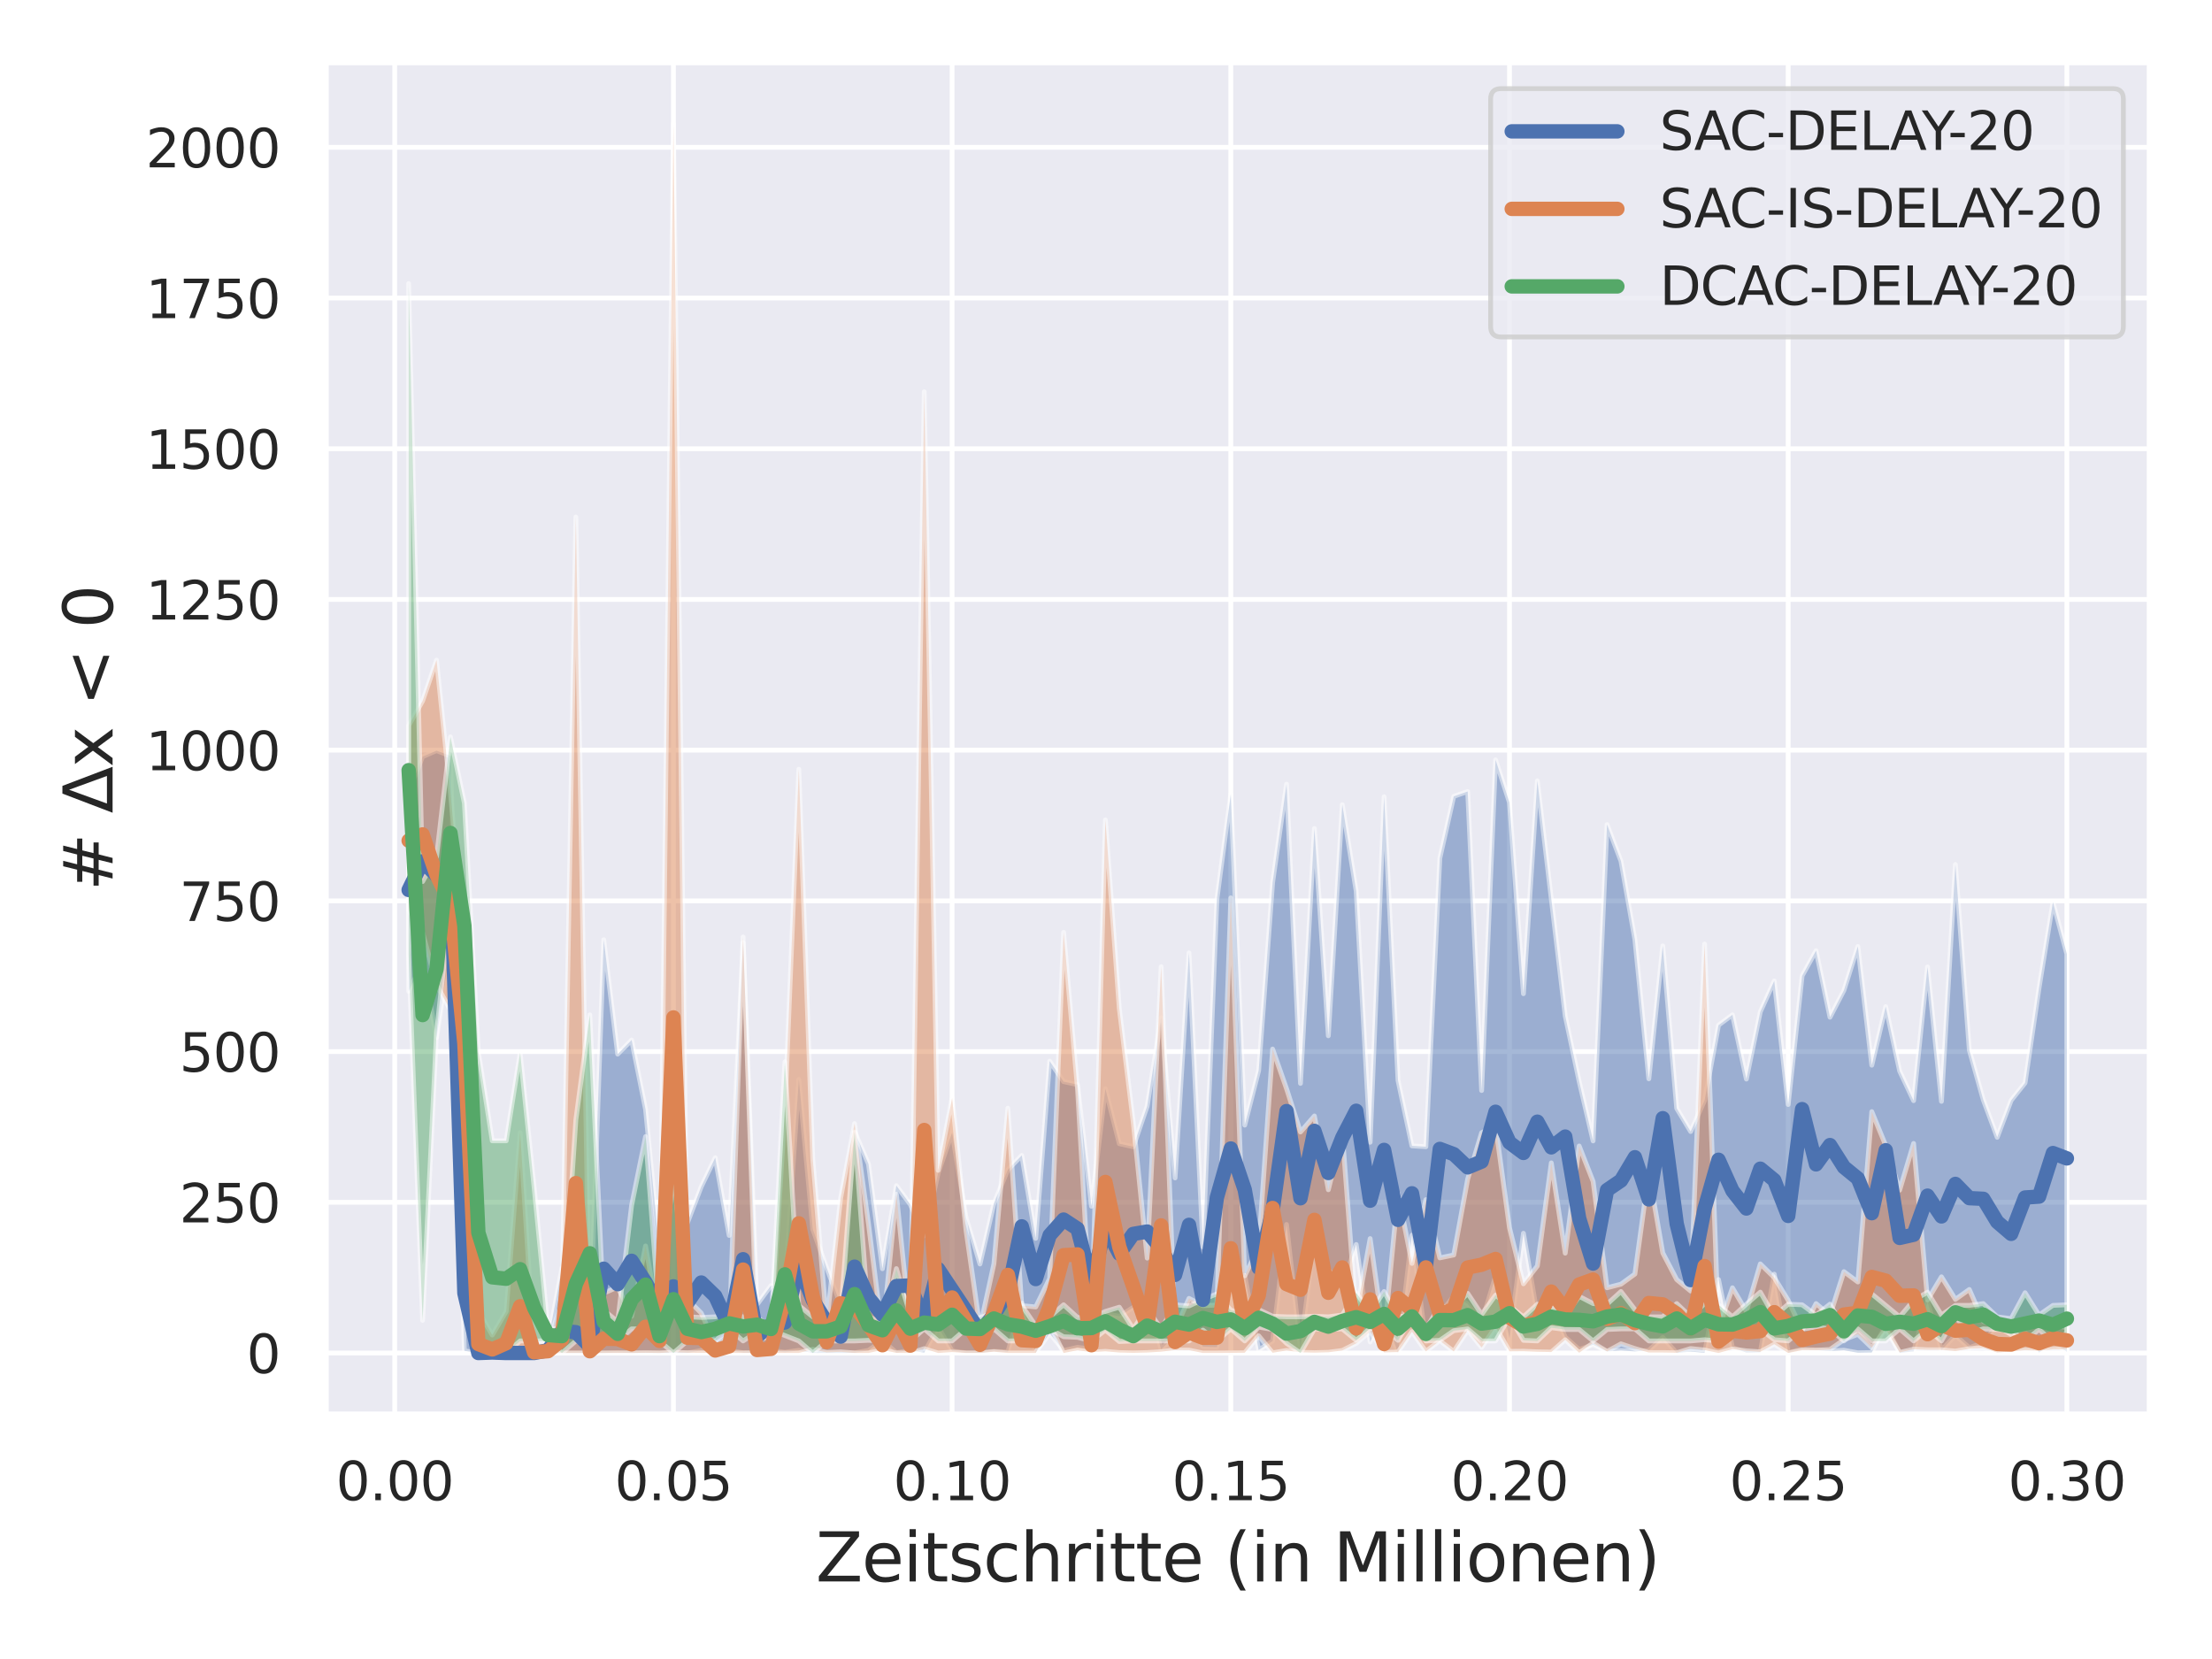 <?xml version="1.0" encoding="utf-8" standalone="no"?>
<!DOCTYPE svg PUBLIC "-//W3C//DTD SVG 1.1//EN"
  "http://www.w3.org/Graphics/SVG/1.1/DTD/svg11.dtd">
<svg xmlns:xlink="http://www.w3.org/1999/xlink" width="460.8pt" height="345.6pt" viewBox="0 0 460.8 345.6" xmlns="http://www.w3.org/2000/svg" version="1.1">
 <defs>
  <style type="text/css">*{stroke-linejoin: round; stroke-linecap: butt}</style>
 </defs>
 <g id="figure_1">
  <g id="patch_1">
   <path d="M 0 345.6 
L 460.8 345.6 
L 460.8 0 
L 0 0 
z
" style="fill: #ffffff"/>
  </g>
  <g id="axes_1">
   <g id="patch_2">
    <path d="M 67.86 294.66 
L 447.84 294.66 
L 447.84 12.96 
L 67.86 12.96 
z
" style="fill: #eaeaf2"/>
   </g>
   <g id="matplotlib.axis_1">
    <g id="xtick_1">
     <g id="line2d_1">
      <path d="M 82.229 294.66 
L 82.229 12.96 
" clip-path="url(#p6433c9b1b3)" style="fill: none; stroke: #ffffff; stroke-linecap: round"/>
     </g>
     <g id="text_1">
      <!-- 0.00 -->
      <g style="fill: #262626" transform="translate(69.983 312.518)scale(0.11 -0.11)">
       <defs>
        <path id="DejaVuSans-30" d="M 2034 4250 
Q 1547 4250 1301 3770 
Q 1056 3291 1056 2328 
Q 1056 1369 1301 889 
Q 1547 409 2034 409 
Q 2525 409 2770 889 
Q 3016 1369 3016 2328 
Q 3016 3291 2770 3770 
Q 2525 4250 2034 4250 
z
M 2034 4750 
Q 2819 4750 3233 4129 
Q 3647 3509 3647 2328 
Q 3647 1150 3233 529 
Q 2819 -91 2034 -91 
Q 1250 -91 836 529 
Q 422 1150 422 2328 
Q 422 3509 836 4129 
Q 1250 4750 2034 4750 
z
" transform="scale(0.016)"/>
        <path id="DejaVuSans-2e" d="M 684 794 
L 1344 794 
L 1344 0 
L 684 0 
L 684 794 
z
" transform="scale(0.016)"/>
       </defs>
       <use xlink:href="#DejaVuSans-30"/>
       <use xlink:href="#DejaVuSans-2e" x="63.623"/>
       <use xlink:href="#DejaVuSans-30" x="95.41"/>
       <use xlink:href="#DejaVuSans-30" x="159.033"/>
      </g>
     </g>
    </g>
    <g id="xtick_2">
     <g id="line2d_2">
      <path d="M 140.286 294.66 
L 140.286 12.96 
" clip-path="url(#p6433c9b1b3)" style="fill: none; stroke: #ffffff; stroke-linecap: round"/>
     </g>
     <g id="text_2">
      <!-- 0.05 -->
      <g style="fill: #262626" transform="translate(128.039 312.518)scale(0.11 -0.11)">
       <defs>
        <path id="DejaVuSans-35" d="M 691 4666 
L 3169 4666 
L 3169 4134 
L 1269 4134 
L 1269 2991 
Q 1406 3038 1543 3061 
Q 1681 3084 1819 3084 
Q 2600 3084 3056 2656 
Q 3513 2228 3513 1497 
Q 3513 744 3044 326 
Q 2575 -91 1722 -91 
Q 1428 -91 1123 -41 
Q 819 9 494 109 
L 494 744 
Q 775 591 1075 516 
Q 1375 441 1709 441 
Q 2250 441 2565 725 
Q 2881 1009 2881 1497 
Q 2881 1984 2565 2268 
Q 2250 2553 1709 2553 
Q 1456 2553 1204 2497 
Q 953 2441 691 2322 
L 691 4666 
z
" transform="scale(0.016)"/>
       </defs>
       <use xlink:href="#DejaVuSans-30"/>
       <use xlink:href="#DejaVuSans-2e" x="63.623"/>
       <use xlink:href="#DejaVuSans-30" x="95.41"/>
       <use xlink:href="#DejaVuSans-35" x="159.033"/>
      </g>
     </g>
    </g>
    <g id="xtick_3">
     <g id="line2d_3">
      <path d="M 198.342 294.66 
L 198.342 12.96 
" clip-path="url(#p6433c9b1b3)" style="fill: none; stroke: #ffffff; stroke-linecap: round"/>
     </g>
     <g id="text_3">
      <!-- 0.10 -->
      <g style="fill: #262626" transform="translate(186.096 312.518)scale(0.11 -0.11)">
       <defs>
        <path id="DejaVuSans-31" d="M 794 531 
L 1825 531 
L 1825 4091 
L 703 3866 
L 703 4441 
L 1819 4666 
L 2450 4666 
L 2450 531 
L 3481 531 
L 3481 0 
L 794 0 
L 794 531 
z
" transform="scale(0.016)"/>
       </defs>
       <use xlink:href="#DejaVuSans-30"/>
       <use xlink:href="#DejaVuSans-2e" x="63.623"/>
       <use xlink:href="#DejaVuSans-31" x="95.41"/>
       <use xlink:href="#DejaVuSans-30" x="159.033"/>
      </g>
     </g>
    </g>
    <g id="xtick_4">
     <g id="line2d_4">
      <path d="M 256.399 294.66 
L 256.399 12.96 
" clip-path="url(#p6433c9b1b3)" style="fill: none; stroke: #ffffff; stroke-linecap: round"/>
     </g>
     <g id="text_4">
      <!-- 0.15 -->
      <g style="fill: #262626" transform="translate(244.152 312.518)scale(0.11 -0.11)">
       <use xlink:href="#DejaVuSans-30"/>
       <use xlink:href="#DejaVuSans-2e" x="63.623"/>
       <use xlink:href="#DejaVuSans-31" x="95.41"/>
       <use xlink:href="#DejaVuSans-35" x="159.033"/>
      </g>
     </g>
    </g>
    <g id="xtick_5">
     <g id="line2d_5">
      <path d="M 314.455 294.66 
L 314.455 12.96 
" clip-path="url(#p6433c9b1b3)" style="fill: none; stroke: #ffffff; stroke-linecap: round"/>
     </g>
     <g id="text_5">
      <!-- 0.20 -->
      <g style="fill: #262626" transform="translate(302.209 312.518)scale(0.11 -0.11)">
       <defs>
        <path id="DejaVuSans-32" d="M 1228 531 
L 3431 531 
L 3431 0 
L 469 0 
L 469 531 
Q 828 903 1448 1529 
Q 2069 2156 2228 2338 
Q 2531 2678 2651 2914 
Q 2772 3150 2772 3378 
Q 2772 3750 2511 3984 
Q 2250 4219 1831 4219 
Q 1534 4219 1204 4116 
Q 875 4013 500 3803 
L 500 4441 
Q 881 4594 1212 4672 
Q 1544 4750 1819 4750 
Q 2544 4750 2975 4387 
Q 3406 4025 3406 3419 
Q 3406 3131 3298 2873 
Q 3191 2616 2906 2266 
Q 2828 2175 2409 1742 
Q 1991 1309 1228 531 
z
" transform="scale(0.016)"/>
       </defs>
       <use xlink:href="#DejaVuSans-30"/>
       <use xlink:href="#DejaVuSans-2e" x="63.623"/>
       <use xlink:href="#DejaVuSans-32" x="95.41"/>
       <use xlink:href="#DejaVuSans-30" x="159.033"/>
      </g>
     </g>
    </g>
    <g id="xtick_6">
     <g id="line2d_6">
      <path d="M 372.512 294.66 
L 372.512 12.96 
" clip-path="url(#p6433c9b1b3)" style="fill: none; stroke: #ffffff; stroke-linecap: round"/>
     </g>
     <g id="text_6">
      <!-- 0.25 -->
      <g style="fill: #262626" transform="translate(360.266 312.518)scale(0.11 -0.11)">
       <use xlink:href="#DejaVuSans-30"/>
       <use xlink:href="#DejaVuSans-2e" x="63.623"/>
       <use xlink:href="#DejaVuSans-32" x="95.41"/>
       <use xlink:href="#DejaVuSans-35" x="159.033"/>
      </g>
     </g>
    </g>
    <g id="xtick_7">
     <g id="line2d_7">
      <path d="M 430.568 294.66 
L 430.568 12.96 
" clip-path="url(#p6433c9b1b3)" style="fill: none; stroke: #ffffff; stroke-linecap: round"/>
     </g>
     <g id="text_7">
      <!-- 0.30 -->
      <g style="fill: #262626" transform="translate(418.322 312.518)scale(0.11 -0.11)">
       <defs>
        <path id="DejaVuSans-33" d="M 2597 2516 
Q 3050 2419 3304 2112 
Q 3559 1806 3559 1356 
Q 3559 666 3084 287 
Q 2609 -91 1734 -91 
Q 1441 -91 1130 -33 
Q 819 25 488 141 
L 488 750 
Q 750 597 1062 519 
Q 1375 441 1716 441 
Q 2309 441 2620 675 
Q 2931 909 2931 1356 
Q 2931 1769 2642 2001 
Q 2353 2234 1838 2234 
L 1294 2234 
L 1294 2753 
L 1863 2753 
Q 2328 2753 2575 2939 
Q 2822 3125 2822 3475 
Q 2822 3834 2567 4026 
Q 2313 4219 1838 4219 
Q 1578 4219 1281 4162 
Q 984 4106 628 3988 
L 628 4550 
Q 988 4650 1302 4700 
Q 1616 4750 1894 4750 
Q 2613 4750 3031 4423 
Q 3450 4097 3450 3541 
Q 3450 3153 3228 2886 
Q 3006 2619 2597 2516 
z
" transform="scale(0.016)"/>
       </defs>
       <use xlink:href="#DejaVuSans-30"/>
       <use xlink:href="#DejaVuSans-2e" x="63.623"/>
       <use xlink:href="#DejaVuSans-33" x="95.41"/>
       <use xlink:href="#DejaVuSans-30" x="159.033"/>
      </g>
     </g>
    </g>
    <g id="text_8">
     <!-- Zeitschritte (in Millionen) -->
     <g style="fill: #262626" transform="translate(169.935 329.444)scale(0.14 -0.14)">
      <defs>
       <path id="DejaVuSans-5a" d="M 359 4666 
L 4025 4666 
L 4025 4184 
L 1075 531 
L 4097 531 
L 4097 0 
L 288 0 
L 288 481 
L 3238 4134 
L 359 4134 
L 359 4666 
z
" transform="scale(0.016)"/>
       <path id="DejaVuSans-65" d="M 3597 1894 
L 3597 1613 
L 953 1613 
Q 991 1019 1311 708 
Q 1631 397 2203 397 
Q 2534 397 2845 478 
Q 3156 559 3463 722 
L 3463 178 
Q 3153 47 2828 -22 
Q 2503 -91 2169 -91 
Q 1331 -91 842 396 
Q 353 884 353 1716 
Q 353 2575 817 3079 
Q 1281 3584 2069 3584 
Q 2775 3584 3186 3129 
Q 3597 2675 3597 1894 
z
M 3022 2063 
Q 3016 2534 2758 2815 
Q 2500 3097 2075 3097 
Q 1594 3097 1305 2825 
Q 1016 2553 972 2059 
L 3022 2063 
z
" transform="scale(0.016)"/>
       <path id="DejaVuSans-69" d="M 603 3500 
L 1178 3500 
L 1178 0 
L 603 0 
L 603 3500 
z
M 603 4863 
L 1178 4863 
L 1178 4134 
L 603 4134 
L 603 4863 
z
" transform="scale(0.016)"/>
       <path id="DejaVuSans-74" d="M 1172 4494 
L 1172 3500 
L 2356 3500 
L 2356 3053 
L 1172 3053 
L 1172 1153 
Q 1172 725 1289 603 
Q 1406 481 1766 481 
L 2356 481 
L 2356 0 
L 1766 0 
Q 1100 0 847 248 
Q 594 497 594 1153 
L 594 3053 
L 172 3053 
L 172 3500 
L 594 3500 
L 594 4494 
L 1172 4494 
z
" transform="scale(0.016)"/>
       <path id="DejaVuSans-73" d="M 2834 3397 
L 2834 2853 
Q 2591 2978 2328 3040 
Q 2066 3103 1784 3103 
Q 1356 3103 1142 2972 
Q 928 2841 928 2578 
Q 928 2378 1081 2264 
Q 1234 2150 1697 2047 
L 1894 2003 
Q 2506 1872 2764 1633 
Q 3022 1394 3022 966 
Q 3022 478 2636 193 
Q 2250 -91 1575 -91 
Q 1294 -91 989 -36 
Q 684 19 347 128 
L 347 722 
Q 666 556 975 473 
Q 1284 391 1588 391 
Q 1994 391 2212 530 
Q 2431 669 2431 922 
Q 2431 1156 2273 1281 
Q 2116 1406 1581 1522 
L 1381 1569 
Q 847 1681 609 1914 
Q 372 2147 372 2553 
Q 372 3047 722 3315 
Q 1072 3584 1716 3584 
Q 2034 3584 2315 3537 
Q 2597 3491 2834 3397 
z
" transform="scale(0.016)"/>
       <path id="DejaVuSans-63" d="M 3122 3366 
L 3122 2828 
Q 2878 2963 2633 3030 
Q 2388 3097 2138 3097 
Q 1578 3097 1268 2742 
Q 959 2388 959 1747 
Q 959 1106 1268 751 
Q 1578 397 2138 397 
Q 2388 397 2633 464 
Q 2878 531 3122 666 
L 3122 134 
Q 2881 22 2623 -34 
Q 2366 -91 2075 -91 
Q 1284 -91 818 406 
Q 353 903 353 1747 
Q 353 2603 823 3093 
Q 1294 3584 2113 3584 
Q 2378 3584 2631 3529 
Q 2884 3475 3122 3366 
z
" transform="scale(0.016)"/>
       <path id="DejaVuSans-68" d="M 3513 2113 
L 3513 0 
L 2938 0 
L 2938 2094 
Q 2938 2591 2744 2837 
Q 2550 3084 2163 3084 
Q 1697 3084 1428 2787 
Q 1159 2491 1159 1978 
L 1159 0 
L 581 0 
L 581 4863 
L 1159 4863 
L 1159 2956 
Q 1366 3272 1645 3428 
Q 1925 3584 2291 3584 
Q 2894 3584 3203 3211 
Q 3513 2838 3513 2113 
z
" transform="scale(0.016)"/>
       <path id="DejaVuSans-72" d="M 2631 2963 
Q 2534 3019 2420 3045 
Q 2306 3072 2169 3072 
Q 1681 3072 1420 2755 
Q 1159 2438 1159 1844 
L 1159 0 
L 581 0 
L 581 3500 
L 1159 3500 
L 1159 2956 
Q 1341 3275 1631 3429 
Q 1922 3584 2338 3584 
Q 2397 3584 2469 3576 
Q 2541 3569 2628 3553 
L 2631 2963 
z
" transform="scale(0.016)"/>
       <path id="DejaVuSans-20" transform="scale(0.016)"/>
       <path id="DejaVuSans-28" d="M 1984 4856 
Q 1566 4138 1362 3434 
Q 1159 2731 1159 2009 
Q 1159 1288 1364 580 
Q 1569 -128 1984 -844 
L 1484 -844 
Q 1016 -109 783 600 
Q 550 1309 550 2009 
Q 550 2706 781 3412 
Q 1013 4119 1484 4856 
L 1984 4856 
z
" transform="scale(0.016)"/>
       <path id="DejaVuSans-6e" d="M 3513 2113 
L 3513 0 
L 2938 0 
L 2938 2094 
Q 2938 2591 2744 2837 
Q 2550 3084 2163 3084 
Q 1697 3084 1428 2787 
Q 1159 2491 1159 1978 
L 1159 0 
L 581 0 
L 581 3500 
L 1159 3500 
L 1159 2956 
Q 1366 3272 1645 3428 
Q 1925 3584 2291 3584 
Q 2894 3584 3203 3211 
Q 3513 2838 3513 2113 
z
" transform="scale(0.016)"/>
       <path id="DejaVuSans-4d" d="M 628 4666 
L 1569 4666 
L 2759 1491 
L 3956 4666 
L 4897 4666 
L 4897 0 
L 4281 0 
L 4281 4097 
L 3078 897 
L 2444 897 
L 1241 4097 
L 1241 0 
L 628 0 
L 628 4666 
z
" transform="scale(0.016)"/>
       <path id="DejaVuSans-6c" d="M 603 4863 
L 1178 4863 
L 1178 0 
L 603 0 
L 603 4863 
z
" transform="scale(0.016)"/>
       <path id="DejaVuSans-6f" d="M 1959 3097 
Q 1497 3097 1228 2736 
Q 959 2375 959 1747 
Q 959 1119 1226 758 
Q 1494 397 1959 397 
Q 2419 397 2687 759 
Q 2956 1122 2956 1747 
Q 2956 2369 2687 2733 
Q 2419 3097 1959 3097 
z
M 1959 3584 
Q 2709 3584 3137 3096 
Q 3566 2609 3566 1747 
Q 3566 888 3137 398 
Q 2709 -91 1959 -91 
Q 1206 -91 779 398 
Q 353 888 353 1747 
Q 353 2609 779 3096 
Q 1206 3584 1959 3584 
z
" transform="scale(0.016)"/>
       <path id="DejaVuSans-29" d="M 513 4856 
L 1013 4856 
Q 1481 4119 1714 3412 
Q 1947 2706 1947 2009 
Q 1947 1309 1714 600 
Q 1481 -109 1013 -844 
L 513 -844 
Q 928 -128 1133 580 
Q 1338 1288 1338 2009 
Q 1338 2731 1133 3434 
Q 928 4138 513 4856 
z
" transform="scale(0.016)"/>
      </defs>
      <use xlink:href="#DejaVuSans-5a"/>
      <use xlink:href="#DejaVuSans-65" x="68.506"/>
      <use xlink:href="#DejaVuSans-69" x="130.029"/>
      <use xlink:href="#DejaVuSans-74" x="157.812"/>
      <use xlink:href="#DejaVuSans-73" x="197.021"/>
      <use xlink:href="#DejaVuSans-63" x="249.121"/>
      <use xlink:href="#DejaVuSans-68" x="304.102"/>
      <use xlink:href="#DejaVuSans-72" x="367.48"/>
      <use xlink:href="#DejaVuSans-69" x="408.594"/>
      <use xlink:href="#DejaVuSans-74" x="436.377"/>
      <use xlink:href="#DejaVuSans-74" x="475.586"/>
      <use xlink:href="#DejaVuSans-65" x="514.795"/>
      <use xlink:href="#DejaVuSans-20" x="576.318"/>
      <use xlink:href="#DejaVuSans-28" x="608.105"/>
      <use xlink:href="#DejaVuSans-69" x="647.119"/>
      <use xlink:href="#DejaVuSans-6e" x="674.902"/>
      <use xlink:href="#DejaVuSans-20" x="738.281"/>
      <use xlink:href="#DejaVuSans-4d" x="770.068"/>
      <use xlink:href="#DejaVuSans-69" x="856.348"/>
      <use xlink:href="#DejaVuSans-6c" x="884.131"/>
      <use xlink:href="#DejaVuSans-6c" x="911.914"/>
      <use xlink:href="#DejaVuSans-69" x="939.697"/>
      <use xlink:href="#DejaVuSans-6f" x="967.48"/>
      <use xlink:href="#DejaVuSans-6e" x="1028.662"/>
      <use xlink:href="#DejaVuSans-65" x="1092.041"/>
      <use xlink:href="#DejaVuSans-6e" x="1153.564"/>
      <use xlink:href="#DejaVuSans-29" x="1216.943"/>
     </g>
    </g>
   </g>
   <g id="matplotlib.axis_2">
    <g id="ytick_1">
     <g id="line2d_8">
      <path d="M 67.86 281.855 
L 447.84 281.855 
" clip-path="url(#p6433c9b1b3)" style="fill: none; stroke: #ffffff; stroke-linecap: round"/>
     </g>
     <g id="text_9">
      <!-- 0 -->
      <g style="fill: #262626" transform="translate(51.361 286.035)scale(0.11 -0.11)">
       <use xlink:href="#DejaVuSans-30"/>
      </g>
     </g>
    </g>
    <g id="ytick_2">
     <g id="line2d_9">
      <path d="M 67.86 250.459 
L 447.84 250.459 
" clip-path="url(#p6433c9b1b3)" style="fill: none; stroke: #ffffff; stroke-linecap: round"/>
     </g>
     <g id="text_10">
      <!-- 250 -->
      <g style="fill: #262626" transform="translate(37.364 254.639)scale(0.11 -0.11)">
       <use xlink:href="#DejaVuSans-32"/>
       <use xlink:href="#DejaVuSans-35" x="63.623"/>
       <use xlink:href="#DejaVuSans-30" x="127.246"/>
      </g>
     </g>
    </g>
    <g id="ytick_3">
     <g id="line2d_10">
      <path d="M 67.86 219.063 
L 447.84 219.063 
" clip-path="url(#p6433c9b1b3)" style="fill: none; stroke: #ffffff; stroke-linecap: round"/>
     </g>
     <g id="text_11">
      <!-- 500 -->
      <g style="fill: #262626" transform="translate(37.364 223.243)scale(0.11 -0.11)">
       <use xlink:href="#DejaVuSans-35"/>
       <use xlink:href="#DejaVuSans-30" x="63.623"/>
       <use xlink:href="#DejaVuSans-30" x="127.246"/>
      </g>
     </g>
    </g>
    <g id="ytick_4">
     <g id="line2d_11">
      <path d="M 67.86 187.667 
L 447.84 187.667 
" clip-path="url(#p6433c9b1b3)" style="fill: none; stroke: #ffffff; stroke-linecap: round"/>
     </g>
     <g id="text_12">
      <!-- 750 -->
      <g style="fill: #262626" transform="translate(37.364 191.847)scale(0.11 -0.11)">
       <defs>
        <path id="DejaVuSans-37" d="M 525 4666 
L 3525 4666 
L 3525 4397 
L 1831 0 
L 1172 0 
L 2766 4134 
L 525 4134 
L 525 4666 
z
" transform="scale(0.016)"/>
       </defs>
       <use xlink:href="#DejaVuSans-37"/>
       <use xlink:href="#DejaVuSans-35" x="63.623"/>
       <use xlink:href="#DejaVuSans-30" x="127.246"/>
      </g>
     </g>
    </g>
    <g id="ytick_5">
     <g id="line2d_12">
      <path d="M 67.86 156.271 
L 447.84 156.271 
" clip-path="url(#p6433c9b1b3)" style="fill: none; stroke: #ffffff; stroke-linecap: round"/>
     </g>
     <g id="text_13">
      <!-- 1000 -->
      <g style="fill: #262626" transform="translate(30.365 160.451)scale(0.11 -0.11)">
       <use xlink:href="#DejaVuSans-31"/>
       <use xlink:href="#DejaVuSans-30" x="63.623"/>
       <use xlink:href="#DejaVuSans-30" x="127.246"/>
       <use xlink:href="#DejaVuSans-30" x="190.869"/>
      </g>
     </g>
    </g>
    <g id="ytick_6">
     <g id="line2d_13">
      <path d="M 67.86 124.875 
L 447.84 124.875 
" clip-path="url(#p6433c9b1b3)" style="fill: none; stroke: #ffffff; stroke-linecap: round"/>
     </g>
     <g id="text_14">
      <!-- 1250 -->
      <g style="fill: #262626" transform="translate(30.365 129.055)scale(0.11 -0.11)">
       <use xlink:href="#DejaVuSans-31"/>
       <use xlink:href="#DejaVuSans-32" x="63.623"/>
       <use xlink:href="#DejaVuSans-35" x="127.246"/>
       <use xlink:href="#DejaVuSans-30" x="190.869"/>
      </g>
     </g>
    </g>
    <g id="ytick_7">
     <g id="line2d_14">
      <path d="M 67.86 93.479 
L 447.84 93.479 
" clip-path="url(#p6433c9b1b3)" style="fill: none; stroke: #ffffff; stroke-linecap: round"/>
     </g>
     <g id="text_15">
      <!-- 1500 -->
      <g style="fill: #262626" transform="translate(30.365 97.659)scale(0.11 -0.11)">
       <use xlink:href="#DejaVuSans-31"/>
       <use xlink:href="#DejaVuSans-35" x="63.623"/>
       <use xlink:href="#DejaVuSans-30" x="127.246"/>
       <use xlink:href="#DejaVuSans-30" x="190.869"/>
      </g>
     </g>
    </g>
    <g id="ytick_8">
     <g id="line2d_15">
      <path d="M 67.86 62.083 
L 447.84 62.083 
" clip-path="url(#p6433c9b1b3)" style="fill: none; stroke: #ffffff; stroke-linecap: round"/>
     </g>
     <g id="text_16">
      <!-- 1750 -->
      <g style="fill: #262626" transform="translate(30.365 66.263)scale(0.11 -0.11)">
       <use xlink:href="#DejaVuSans-31"/>
       <use xlink:href="#DejaVuSans-37" x="63.623"/>
       <use xlink:href="#DejaVuSans-35" x="127.246"/>
       <use xlink:href="#DejaVuSans-30" x="190.869"/>
      </g>
     </g>
    </g>
    <g id="ytick_9">
     <g id="line2d_16">
      <path d="M 67.86 30.687 
L 447.84 30.687 
" clip-path="url(#p6433c9b1b3)" style="fill: none; stroke: #ffffff; stroke-linecap: round"/>
     </g>
     <g id="text_17">
      <!-- 2000 -->
      <g style="fill: #262626" transform="translate(30.365 34.867)scale(0.11 -0.11)">
       <use xlink:href="#DejaVuSans-32"/>
       <use xlink:href="#DejaVuSans-30" x="63.623"/>
       <use xlink:href="#DejaVuSans-30" x="127.246"/>
       <use xlink:href="#DejaVuSans-30" x="190.869"/>
      </g>
     </g>
    </g>
    <g id="text_18">
     <!-- # Δx &lt; 0 -->
     <g style="fill: #262626" transform="translate(23.453 185.601)rotate(-90)scale(0.14 -0.14)">
      <defs>
       <path id="DejaVuSans-23" d="M 3272 2816 
L 2363 2816 
L 2100 1772 
L 3016 1772 
L 3272 2816 
z
M 2803 4594 
L 2478 3297 
L 3391 3297 
L 3719 4594 
L 4219 4594 
L 3897 3297 
L 4872 3297 
L 4872 2816 
L 3775 2816 
L 3519 1772 
L 4513 1772 
L 4513 1294 
L 3397 1294 
L 3072 0 
L 2572 0 
L 2894 1294 
L 1978 1294 
L 1656 0 
L 1153 0 
L 1478 1294 
L 494 1294 
L 494 1772 
L 1594 1772 
L 1856 2816 
L 850 2816 
L 850 3297 
L 1978 3297 
L 2297 4594 
L 2803 4594 
z
" transform="scale(0.016)"/>
       <path id="DejaVuSans-394" d="M 2188 4044 
L 906 525 
L 3472 525 
L 2188 4044 
z
M 50 0 
L 1831 4666 
L 2547 4666 
L 4325 0 
L 50 0 
z
" transform="scale(0.016)"/>
       <path id="DejaVuSans-78" d="M 3513 3500 
L 2247 1797 
L 3578 0 
L 2900 0 
L 1881 1375 
L 863 0 
L 184 0 
L 1544 1831 
L 300 3500 
L 978 3500 
L 1906 2253 
L 2834 3500 
L 3513 3500 
z
" transform="scale(0.016)"/>
       <path id="DejaVuSans-3c" d="M 4684 3150 
L 1459 2003 
L 4684 863 
L 4684 294 
L 678 1747 
L 678 2266 
L 4684 3719 
L 4684 3150 
z
" transform="scale(0.016)"/>
      </defs>
      <use xlink:href="#DejaVuSans-23"/>
      <use xlink:href="#DejaVuSans-20" x="83.789"/>
      <use xlink:href="#DejaVuSans-394" x="115.576"/>
      <use xlink:href="#DejaVuSans-78" x="183.984"/>
      <use xlink:href="#DejaVuSans-20" x="243.164"/>
      <use xlink:href="#DejaVuSans-3c" x="274.951"/>
      <use xlink:href="#DejaVuSans-20" x="358.74"/>
      <use xlink:href="#DejaVuSans-30" x="390.527"/>
     </g>
    </g>
   </g>
   <g id="PolyCollection_1">
    <defs>
     <path id="md169b29294" d="M 85.132 -139.12 
L 85.132 -180.613 
L 88.035 -187.972 
L 90.937 -189.228 
L 93.84 -188.123 
L 96.743 -84.993 
L 99.646 -63.745 
L 102.549 -64.272 
L 105.452 -63.745 
L 108.354 -63.745 
L 111.257 -63.745 
L 114.16 -66.08 
L 117.063 -81.477 
L 119.966 -81.804 
L 122.869 -67.562 
L 125.771 -149.845 
L 128.674 -126.009 
L 131.577 -128.948 
L 134.48 -114.506 
L 137.383 -84.918 
L 140.286 -128.621 
L 143.188 -90.846 
L 146.091 -98.406 
L 148.994 -104.434 
L 151.897 -88.233 
L 154.8 -149.242 
L 157.702 -73.841 
L 160.605 -77.785 
L 163.508 -77.358 
L 166.411 -120.76 
L 169.314 -89.54 
L 172.217 -81.452 
L 175.119 -73.841 
L 178.022 -109.909 
L 180.925 -103.103 
L 183.828 -81.301 
L 186.731 -98.607 
L 189.634 -94.688 
L 192.536 -88.158 
L 195.439 -101.244 
L 198.342 -109.683 
L 201.245 -91.951 
L 204.148 -82.281 
L 207.051 -94.914 
L 209.953 -101.922 
L 212.856 -104.911 
L 215.759 -87.631 
L 218.662 -124.552 
L 221.565 -120.282 
L 224.467 -119.655 
L 227.37 -94.312 
L 230.273 -118.801 
L 233.176 -107.347 
L 236.079 -106.719 
L 238.982 -115.184 
L 241.884 -133.619 
L 244.787 -100.214 
L 247.69 -147.107 
L 250.593 -85.847 
L 253.496 -158.209 
L 256.399 -180.211 
L 259.301 -111.215 
L 262.204 -122.593 
L 265.107 -161.75 
L 268.01 -182.246 
L 270.913 -119.906 
L 273.816 -173.003 
L 276.718 -129.827 
L 279.621 -177.976 
L 282.524 -159.942 
L 285.427 -107.649 
L 288.33 -179.633 
L 291.233 -120.534 
L 294.135 -106.895 
L 297.038 -106.719 
L 299.941 -166.824 
L 302.844 -179.709 
L 305.747 -180.713 
L 308.649 -118.424 
L 311.552 -187.319 
L 314.455 -178.403 
L 317.358 -138.593 
L 320.261 -182.949 
L 323.164 -158.36 
L 326.066 -133.971 
L 328.969 -120.333 
L 331.872 -107.925 
L 334.775 -173.831 
L 337.678 -166.221 
L 340.581 -149.87 
L 343.483 -120.86 
L 346.386 -148.564 
L 349.289 -114.707 
L 352.192 -109.884 
L 355.095 -116.364 
L 357.998 -132.037 
L 360.9 -134.197 
L 363.803 -120.81 
L 366.706 -134.825 
L 369.609 -141.255 
L 372.512 -115.51 
L 375.414 -142.31 
L 378.317 -147.559 
L 381.22 -133.695 
L 384.123 -139.296 
L 387.026 -148.438 
L 389.929 -123.698 
L 392.831 -135.905 
L 395.734 -122.468 
L 398.637 -116.314 
L 401.54 -144.169 
L 404.443 -116.163 
L 407.346 -165.518 
L 410.248 -126.838 
L 413.151 -116.49 
L 416.054 -108.679 
L 418.957 -116.364 
L 421.86 -120.006 
L 424.763 -139.748 
L 427.665 -157.656 
L 430.568 -146.856 
L 430.568 -64.021 
L 430.568 -64.021 
L 427.665 -65.879 
L 424.763 -63.82 
L 421.86 -68.065 
L 418.957 -67.537 
L 416.054 -69.572 
L 413.151 -65.905 
L 410.248 -64.85 
L 407.346 -67.412 
L 404.443 -64.322 
L 401.54 -74.419 
L 398.637 -64.071 
L 395.734 -63.77 
L 392.831 -69.622 
L 389.929 -63.845 
L 387.026 -63.795 
L 384.123 -64.322 
L 381.22 -64.146 
L 378.317 -64.372 
L 375.414 -64.523 
L 372.512 -63.82 
L 369.609 -80.171 
L 366.706 -63.895 
L 363.803 -63.82 
L 360.9 -64.875 
L 357.998 -79.041 
L 355.095 -63.77 
L 352.192 -64.046 
L 349.289 -63.745 
L 346.386 -66.985 
L 343.483 -64.297 
L 340.581 -64.071 
L 337.678 -64.272 
L 334.775 -64.071 
L 331.872 -65.478 
L 328.969 -64.473 
L 326.066 -67.06 
L 323.164 -73.992 
L 320.261 -71.631 
L 317.358 -88.686 
L 314.455 -66.759 
L 311.552 -79.744 
L 308.649 -70.149 
L 305.747 -73.967 
L 302.844 -75.6 
L 299.941 -71.857 
L 297.038 -65.93 
L 294.135 -88.284 
L 291.233 -63.745 
L 288.33 -72.284 
L 285.427 -66.03 
L 282.524 -86.35 
L 279.621 -77.609 
L 276.718 -81.176 
L 273.816 -87.405 
L 270.913 -64.749 
L 268.01 -90.519 
L 265.107 -66.231 
L 262.204 -64.372 
L 259.301 -79.895 
L 256.399 -79.166 
L 253.496 -64.975 
L 250.593 -65.076 
L 247.69 -70.25 
L 244.787 -67.286 
L 241.884 -64.523 
L 238.982 -74.972 
L 236.079 -73.264 
L 233.176 -71.38 
L 230.273 -71.958 
L 227.37 -64.573 
L 224.467 -64.925 
L 221.565 -64.247 
L 218.662 -67.839 
L 215.759 -63.82 
L 212.856 -74.168 
L 209.953 -63.945 
L 207.051 -64.096 
L 204.148 -63.77 
L 201.245 -63.77 
L 198.342 -64.172 
L 195.439 -69.17 
L 192.536 -63.82 
L 189.634 -64.272 
L 186.731 -63.82 
L 183.828 -66.357 
L 180.925 -64.297 
L 178.022 -63.77 
L 175.119 -63.745 
L 172.217 -63.745 
L 169.314 -63.745 
L 166.411 -64.297 
L 163.508 -63.895 
L 160.605 -64.297 
L 157.702 -63.745 
L 154.8 -63.795 
L 151.897 -64.297 
L 148.994 -63.745 
L 146.091 -64.272 
L 143.188 -63.745 
L 140.286 -63.745 
L 137.383 -63.745 
L 134.48 -63.745 
L 131.577 -63.745 
L 128.674 -63.82 
L 125.771 -63.745 
L 122.869 -63.745 
L 119.966 -63.745 
L 117.063 -63.745 
L 114.16 -63.745 
L 111.257 -63.745 
L 108.354 -63.745 
L 105.452 -63.745 
L 102.549 -63.745 
L 99.646 -63.745 
L 96.743 -64.197 
L 93.84 -148.388 
L 90.937 -129.425 
L 88.035 -144.972 
L 85.132 -139.12 
z
" style="stroke: #ffffff; stroke-opacity: 0.5"/>
    </defs>
    <g clip-path="url(#p6433c9b1b3)">
     <use xlink:href="#md169b29294" x="0" y="345.6" style="fill: #4c72b0; fill-opacity: 0.5; stroke: #ffffff; stroke-opacity: 0.5"/>
    </g>
   </g>
   <g id="PolyCollection_2">
    <defs>
     <path id="m41e3d200d4" d="M 85.132 -156.099 
L 85.132 -194.452 
L 88.035 -199.576 
L 90.937 -208.091 
L 93.84 -180.211 
L 96.743 -150.598 
L 99.646 -72.51 
L 102.549 -67.487 
L 105.452 -72.41 
L 108.354 -109.658 
L 111.257 -64.523 
L 114.16 -65.377 
L 117.063 -74.444 
L 119.966 -237.904 
L 122.869 -64.724 
L 125.771 -76.202 
L 128.674 -77.483 
L 131.577 -71.405 
L 134.48 -86.048 
L 137.383 -69.647 
L 140.286 -319.835 
L 143.188 -74.972 
L 146.091 -72.058 
L 148.994 -65.553 
L 151.897 -67.361 
L 154.8 -150.423 
L 157.702 -66.533 
L 160.605 -67.135 
L 163.508 -114.204 
L 166.411 -185.36 
L 169.314 -104.183 
L 172.217 -69.999 
L 175.119 -96.02 
L 178.022 -111.542 
L 180.925 -90.645 
L 183.828 -67.613 
L 186.731 -96.848 
L 189.634 -68.617 
L 192.536 -264.001 
L 195.439 -101.796 
L 198.342 -116.867 
L 201.245 -89.288 
L 204.148 -69.069 
L 207.051 -82.331 
L 209.953 -114.757 
L 212.856 -73.615 
L 215.759 -73.339 
L 218.662 -79.267 
L 221.565 -151.377 
L 224.467 -118.801 
L 227.37 -68.567 
L 230.273 -174.811 
L 233.176 -135.453 
L 236.079 -111.818 
L 238.982 -83.511 
L 241.884 -144.219 
L 244.787 -68.567 
L 247.69 -75.122 
L 250.593 -73.615 
L 253.496 -73.716 
L 256.399 -158.56 
L 259.301 -79.819 
L 262.204 -85.772 
L 265.107 -127.064 
L 268.01 -118.801 
L 270.913 -109.784 
L 273.816 -113.124 
L 276.718 -97.753 
L 279.621 -109.482 
L 282.524 -71.807 
L 285.427 -87.58 
L 288.33 -67.11 
L 291.233 -97.024 
L 294.135 -82.406 
L 297.038 -95.693 
L 299.941 -83.562 
L 302.844 -84.165 
L 305.747 -99.988 
L 308.649 -109.633 
L 311.552 -111.09 
L 314.455 -89.841 
L 317.358 -78.162 
L 320.261 -81.879 
L 323.164 -103.354 
L 326.066 -84.541 
L 328.969 -106.87 
L 331.872 -99.486 
L 334.775 -77.333 
L 337.678 -78.086 
L 340.581 -80.196 
L 343.483 -101.37 
L 346.386 -84.591 
L 349.289 -79.041 
L 352.192 -76.655 
L 355.095 -148.941 
L 357.998 -68.893 
L 360.9 -77.333 
L 363.803 -72.41 
L 366.706 -82.306 
L 369.609 -79.468 
L 372.512 -74.721 
L 375.414 -68.492 
L 378.317 -74.042 
L 381.22 -71.581 
L 384.123 -80.698 
L 387.026 -78.538 
L 389.929 -114.028 
L 392.831 -106.971 
L 395.734 -97.677 
L 398.637 -107.398 
L 401.54 -74.796 
L 404.443 -79.618 
L 407.346 -74.922 
L 410.248 -76.981 
L 413.151 -70.35 
L 416.054 -69.32 
L 418.957 -67.613 
L 421.86 -70.853 
L 424.763 -69.32 
L 427.665 -69.697 
L 430.568 -68.944 
L 430.568 -64.523 
L 430.568 -64.523 
L 427.665 -64.523 
L 424.763 -64.222 
L 421.86 -64.347 
L 418.957 -64.071 
L 416.054 -63.845 
L 413.151 -64.799 
L 410.248 -64.649 
L 407.346 -64.146 
L 404.443 -64.423 
L 401.54 -64.423 
L 398.637 -64.548 
L 395.734 -63.87 
L 392.831 -68.743 
L 389.929 -64.85 
L 387.026 -67.638 
L 384.123 -66.507 
L 381.22 -64.473 
L 378.317 -64.322 
L 375.414 -64.347 
L 372.512 -63.745 
L 369.609 -65.578 
L 366.706 -63.996 
L 363.803 -64.197 
L 360.9 -64.573 
L 357.998 -63.745 
L 355.095 -64.372 
L 352.192 -64.674 
L 349.289 -63.795 
L 346.386 -63.845 
L 343.483 -63.845 
L 340.581 -64.674 
L 337.678 -65.653 
L 334.775 -64.071 
L 331.872 -65.854 
L 328.969 -63.795 
L 326.066 -66.507 
L 323.164 -63.945 
L 320.261 -63.996 
L 317.358 -64.121 
L 314.455 -64.096 
L 311.552 -69.17 
L 308.649 -64.9 
L 305.747 -68.467 
L 302.844 -64.071 
L 299.941 -66.306 
L 297.038 -64.096 
L 294.135 -68.19 
L 291.233 -63.945 
L 288.33 -63.87 
L 285.427 -68.215 
L 282.524 -65.754 
L 279.621 -64.272 
L 276.718 -63.895 
L 273.816 -63.82 
L 270.913 -63.895 
L 268.01 -64.272 
L 265.107 -63.795 
L 262.204 -67.336 
L 259.301 -63.795 
L 256.399 -63.77 
L 253.496 -63.745 
L 250.593 -63.745 
L 247.69 -64.347 
L 244.787 -64.372 
L 241.884 -64.021 
L 238.982 -63.845 
L 236.079 -63.77 
L 233.176 -63.845 
L 230.273 -64.096 
L 227.37 -63.92 
L 224.467 -64.322 
L 221.565 -63.745 
L 218.662 -69.798 
L 215.759 -63.745 
L 212.856 -63.745 
L 209.953 -63.745 
L 207.051 -64.021 
L 204.148 -63.745 
L 201.245 -63.745 
L 198.342 -63.945 
L 195.439 -63.745 
L 192.536 -64.649 
L 189.634 -63.745 
L 186.731 -63.77 
L 183.828 -64.398 
L 180.925 -63.745 
L 178.022 -63.745 
L 175.119 -63.996 
L 172.217 -63.87 
L 169.314 -64.523 
L 166.411 -63.745 
L 163.508 -63.745 
L 160.605 -63.745 
L 157.702 -63.77 
L 154.8 -63.745 
L 151.897 -63.745 
L 148.994 -63.745 
L 146.091 -63.77 
L 143.188 -63.795 
L 140.286 -63.92 
L 137.383 -63.745 
L 134.48 -63.795 
L 131.577 -63.745 
L 128.674 -63.745 
L 125.771 -63.745 
L 122.869 -63.745 
L 119.966 -63.745 
L 117.063 -63.745 
L 114.16 -63.745 
L 111.257 -63.745 
L 108.354 -63.745 
L 105.452 -63.745 
L 102.549 -63.745 
L 99.646 -63.745 
L 96.743 -101.244 
L 93.84 -135.152 
L 90.937 -140.476 
L 88.035 -151.327 
L 85.132 -156.099 
z
" style="stroke: #ffffff; stroke-opacity: 0.5"/>
    </defs>
    <g clip-path="url(#p6433c9b1b3)">
     <use xlink:href="#m41e3d200d4" x="0" y="345.6" style="fill: #dd8452; fill-opacity: 0.5; stroke: #ffffff; stroke-opacity: 0.5"/>
    </g>
   </g>
   <g id="PolyCollection_3">
    <defs>
     <path id="m7a0de00206" d="M 85.132 -146.63 
L 85.132 -286.531 
L 88.035 -161.951 
L 90.937 -167.1 
L 93.84 -192.091 
L 96.743 -178.277 
L 99.646 -126.537 
L 102.549 -107.95 
L 105.452 -107.95 
L 108.354 -126.285 
L 111.257 -98.406 
L 114.16 -68.768 
L 117.063 -68.768 
L 119.966 -112.346 
L 122.869 -134.197 
L 125.771 -72.661 
L 128.674 -70.275 
L 131.577 -94.513 
L 134.48 -108.829 
L 137.383 -71.28 
L 140.286 -101.922 
L 143.188 -71.28 
L 146.091 -71.154 
L 148.994 -71.28 
L 151.897 -72.033 
L 154.8 -71.28 
L 157.702 -71.28 
L 160.605 -68.893 
L 163.508 -124.402 
L 166.411 -73.666 
L 169.314 -71.28 
L 172.217 -71.28 
L 175.119 -71.28 
L 178.022 -109.708 
L 180.925 -71.405 
L 183.828 -69.773 
L 186.731 -81.326 
L 189.634 -71.656 
L 192.536 -72.284 
L 195.439 -74.042 
L 198.342 -75.926 
L 201.245 -69.019 
L 204.148 -71.154 
L 207.051 -72.033 
L 209.953 -76.052 
L 212.856 -73.666 
L 215.759 -69.396 
L 218.662 -71.28 
L 221.565 -73.791 
L 224.467 -71.154 
L 227.37 -71.028 
L 230.273 -72.41 
L 233.176 -73.289 
L 236.079 -68.768 
L 238.982 -73.038 
L 241.884 -68.768 
L 244.787 -73.791 
L 247.69 -73.54 
L 250.593 -74.922 
L 253.496 -76.052 
L 256.399 -72.661 
L 259.301 -71.908 
L 262.204 -72.787 
L 265.107 -71.405 
L 268.01 -71.28 
L 270.913 -71.28 
L 273.816 -71.405 
L 276.718 -71.28 
L 279.621 -71.656 
L 282.524 -76.303 
L 285.427 -72.159 
L 288.33 -76.554 
L 291.233 -71.28 
L 294.135 -71.656 
L 297.038 -68.768 
L 299.941 -73.54 
L 302.844 -73.163 
L 305.747 -76.177 
L 308.649 -71.782 
L 311.552 -75.801 
L 314.455 -73.54 
L 317.358 -71.28 
L 320.261 -73.917 
L 323.164 -73.415 
L 326.066 -71.531 
L 328.969 -75.549 
L 331.872 -74.042 
L 334.775 -73.917 
L 337.678 -76.554 
L 340.581 -72.787 
L 343.483 -71.28 
L 346.386 -71.28 
L 349.289 -74.042 
L 352.192 -71.28 
L 355.095 -74.042 
L 357.998 -73.791 
L 360.9 -71.28 
L 363.803 -73.917 
L 366.706 -76.429 
L 369.609 -71.405 
L 372.512 -73.917 
L 375.414 -73.791 
L 378.317 -71.656 
L 381.22 -73.917 
L 384.123 -68.893 
L 387.026 -74.168 
L 389.929 -76.052 
L 392.831 -73.666 
L 395.734 -71.28 
L 398.637 -74.67 
L 401.54 -76.429 
L 404.443 -71.656 
L 407.346 -73.666 
L 410.248 -73.666 
L 413.151 -74.042 
L 416.054 -71.28 
L 418.957 -70.903 
L 421.86 -76.303 
L 424.763 -71.656 
L 427.665 -73.666 
L 430.568 -73.791 
L 430.568 -67.889 
L 430.568 -67.889 
L 427.665 -66.131 
L 424.763 -68.642 
L 421.86 -66.256 
L 418.957 -68.517 
L 416.054 -68.642 
L 413.151 -68.768 
L 410.248 -67.889 
L 407.346 -71.28 
L 404.443 -66.256 
L 401.54 -68.642 
L 398.637 -66.256 
L 395.734 -68.768 
L 392.831 -66.256 
L 389.929 -66.256 
L 387.026 -68.768 
L 384.123 -66.256 
L 381.22 -68.768 
L 378.317 -69.145 
L 375.414 -68.768 
L 372.512 -66.256 
L 369.609 -66.507 
L 366.706 -68.768 
L 363.803 -68.266 
L 360.9 -67.763 
L 357.998 -66.256 
L 355.095 -66.507 
L 352.192 -66.256 
L 349.289 -66.256 
L 346.386 -66.256 
L 343.483 -66.256 
L 340.581 -68.768 
L 337.678 -68.768 
L 334.775 -68.642 
L 331.872 -66.256 
L 328.969 -68.642 
L 326.066 -68.642 
L 323.164 -69.019 
L 320.261 -66.256 
L 317.358 -66.382 
L 314.455 -71.28 
L 311.552 -66.256 
L 308.649 -66.256 
L 305.747 -68.768 
L 302.844 -68.391 
L 299.941 -66.382 
L 297.038 -66.256 
L 294.135 -71.28 
L 291.233 -66.382 
L 288.33 -68.768 
L 285.427 -68.893 
L 282.524 -66.382 
L 279.621 -68.768 
L 276.718 -68.642 
L 273.816 -68.768 
L 270.913 -63.745 
L 268.01 -65.754 
L 265.107 -68.642 
L 262.204 -69.145 
L 259.301 -66.256 
L 256.399 -68.768 
L 253.496 -66.256 
L 250.593 -68.517 
L 247.69 -66.256 
L 244.787 -66.256 
L 241.884 -66.256 
L 238.982 -66.256 
L 236.079 -66.256 
L 233.176 -66.131 
L 230.273 -68.517 
L 227.37 -66.256 
L 224.467 -67.01 
L 221.565 -67.135 
L 218.662 -68.768 
L 215.759 -66.256 
L 212.856 -66.256 
L 209.953 -66.256 
L 207.051 -68.768 
L 204.148 -66.256 
L 201.245 -68.768 
L 198.342 -66.256 
L 195.439 -66.256 
L 192.536 -68.768 
L 189.634 -66.256 
L 186.731 -68.642 
L 183.828 -66.256 
L 180.925 -66.382 
L 178.022 -66.256 
L 175.119 -66.256 
L 172.217 -66.256 
L 169.314 -63.745 
L 166.411 -66.256 
L 163.508 -67.386 
L 160.605 -68.517 
L 157.702 -68.14 
L 154.8 -66.256 
L 151.897 -68.768 
L 148.994 -66.256 
L 146.091 -66.256 
L 143.188 -66.256 
L 140.286 -63.745 
L 137.383 -66.256 
L 134.48 -68.768 
L 131.577 -68.768 
L 128.674 -66.256 
L 125.771 -66.256 
L 122.869 -66.256 
L 119.966 -66.256 
L 117.063 -63.745 
L 114.16 -66.256 
L 111.257 -66.256 
L 108.354 -66.256 
L 105.452 -63.745 
L 102.549 -63.745 
L 99.646 -66.256 
L 96.743 -116.741 
L 93.84 -157.43 
L 90.937 -130.43 
L 88.035 -70.526 
L 85.132 -146.63 
z
" style="stroke: #ffffff; stroke-opacity: 0.5"/>
    </defs>
    <g clip-path="url(#p6433c9b1b3)">
     <use xlink:href="#m7a0de00206" x="0" y="345.6" style="fill: #55a868; fill-opacity: 0.5; stroke: #ffffff; stroke-opacity: 0.5"/>
    </g>
   </g>
   <g id="line2d_17">
    <path d="M 85.132 185.397 
L 88.035 179.424 
L 90.937 182.398 
L 93.84 180.007 
L 96.743 269.377 
L 99.646 281.855 
L 102.549 281.75 
L 105.452 281.855 
L 108.354 281.855 
L 111.257 281.855 
L 114.16 281.283 
L 117.063 277.254 
L 119.966 277.525 
L 122.869 280.449 
L 125.771 264.299 
L 128.674 267.514 
L 131.577 262.656 
L 134.48 267.127 
L 137.383 272.427 
L 140.286 267.976 
L 143.188 271.407 
L 146.091 267.177 
L 148.994 269.99 
L 151.897 276.239 
L 154.8 262.325 
L 157.702 278.374 
L 160.605 275.928 
L 163.508 275.491 
L 166.411 263.445 
L 169.314 270.794 
L 172.217 275.491 
L 175.119 278.435 
L 178.022 263.872 
L 180.925 270.362 
L 183.828 273.903 
L 186.731 267.921 
L 189.634 267.78 
L 192.536 275.451 
L 195.439 264.374 
L 198.342 268.719 
L 201.245 273.085 
L 204.148 277.48 
L 207.051 273.908 
L 209.953 269.187 
L 212.856 255.478 
L 215.759 266.449 
L 218.662 257.326 
L 221.565 254.066 
L 224.467 255.975 
L 227.37 267.308 
L 230.273 255.684 
L 233.176 261.169 
L 236.079 257.05 
L 238.982 256.553 
L 241.884 260.049 
L 244.787 265.575 
L 247.69 255.161 
L 250.593 270.779 
L 253.496 249.475 
L 256.399 239.257 
L 259.301 247.837 
L 262.204 264.118 
L 265.107 252.213 
L 268.01 231.461 
L 270.913 249.616 
L 273.816 235.585 
L 276.718 244.356 
L 279.621 237.002 
L 282.524 231.396 
L 285.427 250.123 
L 288.33 239.549 
L 291.233 254.116 
L 294.135 248.591 
L 297.038 263.756 
L 299.941 239.343 
L 302.844 240.433 
L 305.747 243.181 
L 308.649 241.97 
L 311.552 231.602 
L 314.455 238.017 
L 317.358 240.177 
L 320.261 233.671 
L 323.164 239.011 
L 326.066 236.776 
L 328.969 253.84 
L 331.872 263.219 
L 334.775 247.913 
L 337.678 245.933 
L 340.581 241.076 
L 343.483 249.857 
L 346.386 232.943 
L 349.289 254.955 
L 352.192 266.66 
L 355.095 251.776 
L 357.998 241.603 
L 360.9 248.048 
L 363.803 251.75 
L 366.706 243.462 
L 369.609 245.848 
L 372.512 253.298 
L 375.414 231.054 
L 378.317 242.558 
L 381.22 238.544 
L 384.123 243.13 
L 387.026 245.501 
L 389.929 252.725 
L 392.831 239.619 
L 395.734 257.879 
L 398.637 257.221 
L 401.54 249.078 
L 404.443 253.398 
L 407.346 246.632 
L 410.248 249.595 
L 413.151 249.736 
L 416.054 254.538 
L 418.957 257.03 
L 421.86 249.465 
L 424.763 249.274 
L 427.665 240.207 
L 430.568 241.317 
" clip-path="url(#p6433c9b1b3)" style="fill: none; stroke: #4c72b0; stroke-width: 3; stroke-linecap: round"/>
   </g>
   <g id="line2d_18">
    <path d="M 85.132 175.114 
L 88.035 173.823 
L 90.937 182.252 
L 93.84 188.16 
L 96.743 217.361 
L 99.646 279.987 
L 102.549 281.107 
L 105.452 279.816 
L 108.354 272.12 
L 111.257 281.7 
L 114.16 281.474 
L 117.063 279.093 
L 119.966 246.466 
L 122.869 281.489 
L 125.771 278.862 
L 128.674 278.937 
L 131.577 280.047 
L 134.48 276.395 
L 137.383 279.324 
L 140.286 211.95 
L 143.188 278.676 
L 146.091 278.741 
L 148.994 281.328 
L 151.897 280.464 
L 154.8 264.485 
L 157.702 281.228 
L 160.605 280.996 
L 163.508 270.437 
L 166.411 254.845 
L 169.314 270.116 
L 172.217 279.58 
L 175.119 271.502 
L 178.022 272.11 
L 180.925 275.958 
L 183.828 280.233 
L 186.731 274.466 
L 189.634 280.308 
L 192.536 235.404 
L 195.439 273.908 
L 198.342 270.297 
L 201.245 275.22 
L 204.148 280.148 
L 207.051 273.557 
L 209.953 265.59 
L 212.856 279.188 
L 215.759 279.349 
L 218.662 272.206 
L 221.565 261.486 
L 224.467 261.32 
L 227.37 280.228 
L 230.273 246.225 
L 233.176 259.783 
L 236.079 268.016 
L 238.982 276.455 
L 241.884 255.277 
L 244.787 279.565 
L 247.69 277.571 
L 250.593 278.681 
L 253.496 278.656 
L 256.399 260.039 
L 259.301 275.943 
L 262.204 269.925 
L 265.107 251.65 
L 268.01 267.499 
L 270.913 268.679 
L 273.816 254.121 
L 276.718 269.302 
L 279.621 264.038 
L 282.524 276.722 
L 285.427 270.694 
L 288.33 279.982 
L 291.233 270.412 
L 294.135 272.828 
L 297.038 264.028 
L 299.941 273.893 
L 302.844 272.643 
L 305.747 264.053 
L 308.649 263.46 
L 311.552 262.274 
L 314.455 274.491 
L 317.358 276.209 
L 320.261 275.305 
L 323.164 269.066 
L 326.066 272.859 
L 328.969 267.589 
L 331.872 266.554 
L 334.775 274.732 
L 337.678 273.587 
L 340.581 275.632 
L 343.483 271.447 
L 346.386 271.733 
L 349.289 273.698 
L 352.192 276.717 
L 355.095 263.741 
L 357.998 279.464 
L 360.9 277.214 
L 363.803 277.571 
L 366.706 277.284 
L 369.609 273.351 
L 372.512 275.827 
L 375.414 279.143 
L 378.317 278.409 
L 381.22 277.817 
L 384.123 273.853 
L 387.026 273.482 
L 389.929 266.012 
L 392.831 266.785 
L 395.734 269.935 
L 398.637 269.86 
L 401.54 277.937 
L 404.443 275.978 
L 407.346 277.199 
L 410.248 277.018 
L 413.151 278.932 
L 416.054 279.977 
L 418.957 280.082 
L 421.86 278.892 
L 424.763 279.806 
L 427.665 278.756 
L 430.568 279.233 
" clip-path="url(#p6433c9b1b3)" style="fill: none; stroke: #dd8452; stroke-width: 3; stroke-linecap: round"/>
   </g>
   <g id="line2d_19">
    <path d="M 85.132 160.441 
L 88.035 211.453 
L 90.937 201.884 
L 93.84 173.527 
L 96.743 192.867 
L 99.646 256.789 
L 102.549 266.082 
L 105.452 266.384 
L 108.354 264.399 
L 111.257 272.412 
L 114.16 278.113 
L 117.063 278.339 
L 119.966 267.438 
L 122.869 261.084 
L 125.771 275.35 
L 128.674 277.862 
L 131.577 270.678 
L 134.48 267.614 
L 137.383 278.339 
L 140.286 270.653 
L 143.188 276.807 
L 146.091 277.485 
L 148.994 276.832 
L 151.897 275.677 
L 154.8 276.33 
L 157.702 275.953 
L 160.605 276.857 
L 163.508 265.479 
L 166.411 275.727 
L 169.314 277.334 
L 172.217 277.334 
L 175.119 276.355 
L 178.022 269.598 
L 180.925 276.079 
L 183.828 277.108 
L 186.731 272.989 
L 189.634 276.782 
L 192.536 275.526 
L 195.439 275.903 
L 198.342 273.893 
L 201.245 276.757 
L 204.148 276.857 
L 207.051 274.672 
L 209.953 275.878 
L 212.856 276.355 
L 215.759 277.209 
L 218.662 276.28 
L 221.565 275.149 
L 224.467 276.707 
L 227.37 276.656 
L 230.273 275.25 
L 233.176 276.958 
L 236.079 278.339 
L 238.982 276.154 
L 241.884 277.385 
L 244.787 275.35 
L 247.69 275.928 
L 250.593 274.572 
L 253.496 275.375 
L 256.399 274.873 
L 259.301 276.732 
L 262.204 274.521 
L 265.107 275.752 
L 268.01 277.812 
L 270.913 277.284 
L 273.816 275.375 
L 276.718 276.355 
L 279.621 275.2 
L 282.524 274.396 
L 285.427 275.375 
L 288.33 273.718 
L 291.233 276.782 
L 294.135 274.245 
L 297.038 277.887 
L 299.941 274.999 
L 302.844 275.024 
L 305.747 273.969 
L 308.649 275.727 
L 311.552 275.325 
L 314.455 273.567 
L 317.358 276.33 
L 320.261 275.777 
L 323.164 274.295 
L 326.066 274.873 
L 328.969 274.948 
L 331.872 275.25 
L 334.775 274.27 
L 337.678 273.818 
L 340.581 275.024 
L 343.483 275.777 
L 346.386 276.305 
L 349.289 274.672 
L 352.192 276.732 
L 355.095 274.923 
L 357.998 275.878 
L 360.9 275.928 
L 363.803 274.923 
L 366.706 273.341 
L 369.609 276.732 
L 372.512 276.229 
L 375.414 275.275 
L 378.317 275.074 
L 381.22 273.969 
L 384.123 277.334 
L 387.026 274.044 
L 389.929 274.32 
L 392.831 275.777 
L 395.734 275.35 
L 398.637 275.752 
L 401.54 274.823 
L 404.443 276.254 
L 407.346 273.391 
L 410.248 274.396 
L 413.151 273.868 
L 416.054 275.752 
L 418.957 276.355 
L 421.86 275.727 
L 424.763 275.099 
L 427.665 275.978 
L 430.568 274.697 
" clip-path="url(#p6433c9b1b3)" style="fill: none; stroke: #55a868; stroke-width: 3; stroke-linecap: round"/>
   </g>
   <g id="patch_3">
    <path d="M 67.86 294.66 
L 67.86 12.96 
" style="fill: none; stroke: #ffffff; stroke-width: 1.25; stroke-linejoin: miter; stroke-linecap: square"/>
   </g>
   <g id="patch_4">
    <path d="M 447.84 294.66 
L 447.84 12.96 
" style="fill: none; stroke: #ffffff; stroke-width: 1.25; stroke-linejoin: miter; stroke-linecap: square"/>
   </g>
   <g id="patch_5">
    <path d="M 67.86 294.66 
L 447.84 294.66 
" style="fill: none; stroke: #ffffff; stroke-width: 1.25; stroke-linejoin: miter; stroke-linecap: square"/>
   </g>
   <g id="patch_6">
    <path d="M 67.86 12.96 
L 447.84 12.96 
" style="fill: none; stroke: #ffffff; stroke-width: 1.25; stroke-linejoin: miter; stroke-linecap: square"/>
   </g>
   <g id="legend_1">
    <g id="patch_7">
     <path d="M 312.724 70.198 
L 440.14 70.198 
Q 442.34 70.198 442.34 67.998 
L 442.34 20.66 
Q 442.34 18.46 440.14 18.46 
L 312.724 18.46 
Q 310.524 18.46 310.524 20.66 
L 310.524 67.998 
Q 310.524 70.198 312.724 70.198 
z
" style="fill: #eaeaf2; opacity: 0.8; stroke: #cccccc; stroke-linejoin: miter"/>
    </g>
    <g id="line2d_20">
     <path d="M 314.924 27.368 
L 325.924 27.368 
L 336.924 27.368 
" style="fill: none; stroke: #4c72b0; stroke-width: 3; stroke-linecap: round"/>
    </g>
    <g id="text_19">
     <!-- SAC-DELAY-20 -->
     <g style="fill: #262626" transform="translate(345.724 31.218)scale(0.11 -0.11)">
      <defs>
       <path id="DejaVuSans-53" d="M 3425 4513 
L 3425 3897 
Q 3066 4069 2747 4153 
Q 2428 4238 2131 4238 
Q 1616 4238 1336 4038 
Q 1056 3838 1056 3469 
Q 1056 3159 1242 3001 
Q 1428 2844 1947 2747 
L 2328 2669 
Q 3034 2534 3370 2195 
Q 3706 1856 3706 1288 
Q 3706 609 3251 259 
Q 2797 -91 1919 -91 
Q 1588 -91 1214 -16 
Q 841 59 441 206 
L 441 856 
Q 825 641 1194 531 
Q 1563 422 1919 422 
Q 2459 422 2753 634 
Q 3047 847 3047 1241 
Q 3047 1584 2836 1778 
Q 2625 1972 2144 2069 
L 1759 2144 
Q 1053 2284 737 2584 
Q 422 2884 422 3419 
Q 422 4038 858 4394 
Q 1294 4750 2059 4750 
Q 2388 4750 2728 4690 
Q 3069 4631 3425 4513 
z
" transform="scale(0.016)"/>
       <path id="DejaVuSans-41" d="M 2188 4044 
L 1331 1722 
L 3047 1722 
L 2188 4044 
z
M 1831 4666 
L 2547 4666 
L 4325 0 
L 3669 0 
L 3244 1197 
L 1141 1197 
L 716 0 
L 50 0 
L 1831 4666 
z
" transform="scale(0.016)"/>
       <path id="DejaVuSans-43" d="M 4122 4306 
L 4122 3641 
Q 3803 3938 3442 4084 
Q 3081 4231 2675 4231 
Q 1875 4231 1450 3742 
Q 1025 3253 1025 2328 
Q 1025 1406 1450 917 
Q 1875 428 2675 428 
Q 3081 428 3442 575 
Q 3803 722 4122 1019 
L 4122 359 
Q 3791 134 3420 21 
Q 3050 -91 2638 -91 
Q 1578 -91 968 557 
Q 359 1206 359 2328 
Q 359 3453 968 4101 
Q 1578 4750 2638 4750 
Q 3056 4750 3426 4639 
Q 3797 4528 4122 4306 
z
" transform="scale(0.016)"/>
       <path id="DejaVuSans-2d" d="M 313 2009 
L 1997 2009 
L 1997 1497 
L 313 1497 
L 313 2009 
z
" transform="scale(0.016)"/>
       <path id="DejaVuSans-44" d="M 1259 4147 
L 1259 519 
L 2022 519 
Q 2988 519 3436 956 
Q 3884 1394 3884 2338 
Q 3884 3275 3436 3711 
Q 2988 4147 2022 4147 
L 1259 4147 
z
M 628 4666 
L 1925 4666 
Q 3281 4666 3915 4102 
Q 4550 3538 4550 2338 
Q 4550 1131 3912 565 
Q 3275 0 1925 0 
L 628 0 
L 628 4666 
z
" transform="scale(0.016)"/>
       <path id="DejaVuSans-45" d="M 628 4666 
L 3578 4666 
L 3578 4134 
L 1259 4134 
L 1259 2753 
L 3481 2753 
L 3481 2222 
L 1259 2222 
L 1259 531 
L 3634 531 
L 3634 0 
L 628 0 
L 628 4666 
z
" transform="scale(0.016)"/>
       <path id="DejaVuSans-4c" d="M 628 4666 
L 1259 4666 
L 1259 531 
L 3531 531 
L 3531 0 
L 628 0 
L 628 4666 
z
" transform="scale(0.016)"/>
       <path id="DejaVuSans-59" d="M -13 4666 
L 666 4666 
L 1959 2747 
L 3244 4666 
L 3922 4666 
L 2272 2222 
L 2272 0 
L 1638 0 
L 1638 2222 
L -13 4666 
z
" transform="scale(0.016)"/>
      </defs>
      <use xlink:href="#DejaVuSans-53"/>
      <use xlink:href="#DejaVuSans-41" x="65.352"/>
      <use xlink:href="#DejaVuSans-43" x="132.01"/>
      <use xlink:href="#DejaVuSans-2d" x="201.834"/>
      <use xlink:href="#DejaVuSans-44" x="237.918"/>
      <use xlink:href="#DejaVuSans-45" x="314.92"/>
      <use xlink:href="#DejaVuSans-4c" x="378.104"/>
      <use xlink:href="#DejaVuSans-41" x="436.066"/>
      <use xlink:href="#DejaVuSans-59" x="496.725"/>
      <use xlink:href="#DejaVuSans-2d" x="545.934"/>
      <use xlink:href="#DejaVuSans-32" x="582.018"/>
      <use xlink:href="#DejaVuSans-30" x="645.641"/>
     </g>
    </g>
    <g id="line2d_21">
     <path d="M 314.924 43.514 
L 325.924 43.514 
L 336.924 43.514 
" style="fill: none; stroke: #dd8452; stroke-width: 3; stroke-linecap: round"/>
    </g>
    <g id="text_20">
     <!-- SAC-IS-DELAY-20 -->
     <g style="fill: #262626" transform="translate(345.724 47.364)scale(0.11 -0.11)">
      <defs>
       <path id="DejaVuSans-49" d="M 628 4666 
L 1259 4666 
L 1259 0 
L 628 0 
L 628 4666 
z
" transform="scale(0.016)"/>
      </defs>
      <use xlink:href="#DejaVuSans-53"/>
      <use xlink:href="#DejaVuSans-41" x="65.352"/>
      <use xlink:href="#DejaVuSans-43" x="132.01"/>
      <use xlink:href="#DejaVuSans-2d" x="201.834"/>
      <use xlink:href="#DejaVuSans-49" x="237.918"/>
      <use xlink:href="#DejaVuSans-53" x="267.41"/>
      <use xlink:href="#DejaVuSans-2d" x="330.887"/>
      <use xlink:href="#DejaVuSans-44" x="366.971"/>
      <use xlink:href="#DejaVuSans-45" x="443.973"/>
      <use xlink:href="#DejaVuSans-4c" x="507.156"/>
      <use xlink:href="#DejaVuSans-41" x="565.119"/>
      <use xlink:href="#DejaVuSans-59" x="625.777"/>
      <use xlink:href="#DejaVuSans-2d" x="674.986"/>
      <use xlink:href="#DejaVuSans-32" x="711.07"/>
      <use xlink:href="#DejaVuSans-30" x="774.693"/>
     </g>
    </g>
    <g id="line2d_22">
     <path d="M 314.924 59.66 
L 325.924 59.66 
L 336.924 59.66 
" style="fill: none; stroke: #55a868; stroke-width: 3; stroke-linecap: round"/>
    </g>
    <g id="text_21">
     <!-- DCAC-DELAY-20 -->
     <g style="fill: #262626" transform="translate(345.724 63.51)scale(0.11 -0.11)">
      <use xlink:href="#DejaVuSans-44"/>
      <use xlink:href="#DejaVuSans-43" x="77.002"/>
      <use xlink:href="#DejaVuSans-41" x="146.826"/>
      <use xlink:href="#DejaVuSans-43" x="213.484"/>
      <use xlink:href="#DejaVuSans-2d" x="283.309"/>
      <use xlink:href="#DejaVuSans-44" x="319.393"/>
      <use xlink:href="#DejaVuSans-45" x="396.395"/>
      <use xlink:href="#DejaVuSans-4c" x="459.578"/>
      <use xlink:href="#DejaVuSans-41" x="517.541"/>
      <use xlink:href="#DejaVuSans-59" x="578.199"/>
      <use xlink:href="#DejaVuSans-2d" x="627.408"/>
      <use xlink:href="#DejaVuSans-32" x="663.492"/>
      <use xlink:href="#DejaVuSans-30" x="727.115"/>
     </g>
    </g>
   </g>
  </g>
 </g>
 <defs>
  <clipPath id="p6433c9b1b3">
   <rect x="67.86" y="12.96" width="379.98" height="281.7"/>
  </clipPath>
 </defs>
</svg>
